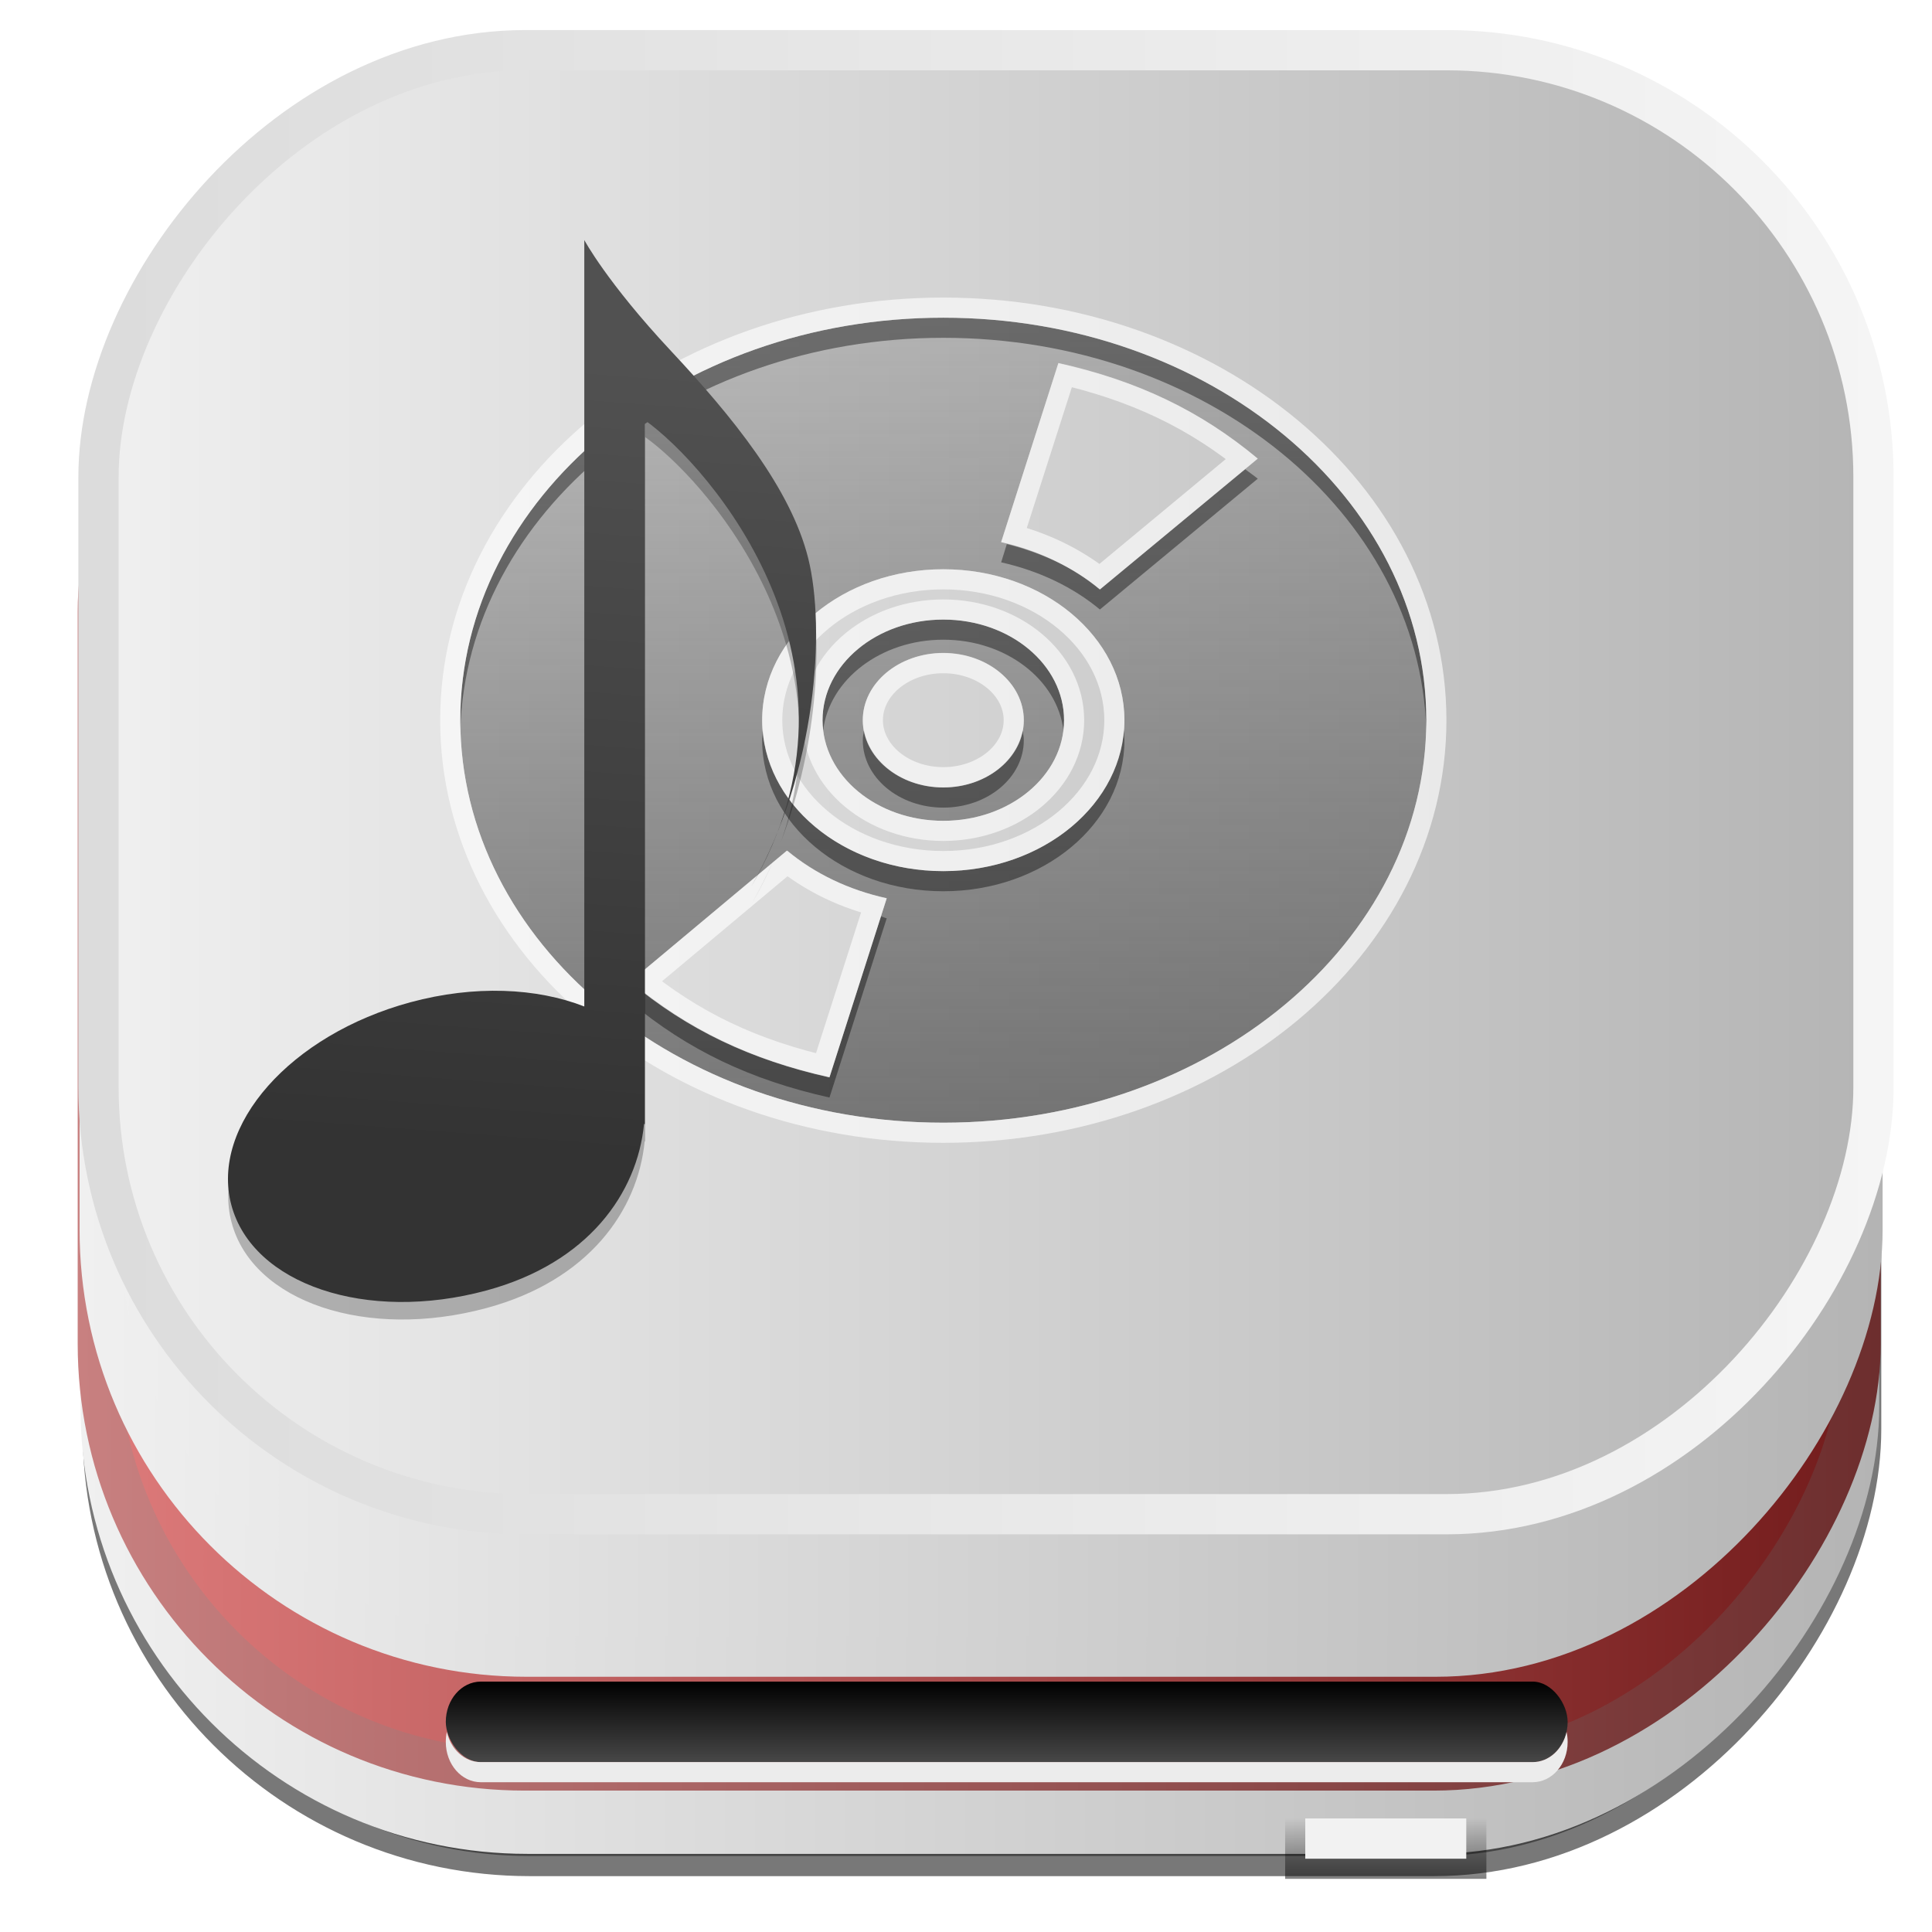 <?xml version="1.0" encoding="UTF-8" standalone="no"?>
<!-- Created with Inkscape (http://www.inkscape.org/) -->
<svg id="svg4511" xmlns:rdf="http://www.w3.org/1999/02/22-rdf-syntax-ns#" xmlns="http://www.w3.org/2000/svg" height="48px" width="48px" version="1.1" xmlns:cc="http://creativecommons.org/ns#" xmlns:xlink="http://www.w3.org/1999/xlink" xmlns:dc="http://purl.org/dc/elements/1.1/">
 <defs id="defs4513">
  <filter id="filter3174" color-interpolation-filters="sRGB">
   <feGaussianBlur id="feGaussianBlur3176" stdDeviation="1.71"/>
  </filter>
  <linearGradient id="linearGradient3254" y2="7.016" gradientUnits="userSpaceOnUse" x2="45.448" gradientTransform="matrix(1.006 0 0 .994 -175.86 -30.712)" y1="92.54" x1="45.448">
   <stop id="stop3750" offset="0"/>
   <stop id="stop3752" style="stop-opacity:.588" offset="1"/>
  </linearGradient>
  <filter id="filter3174-7" color-interpolation-filters="sRGB">
   <feGaussianBlur id="feGaussianBlur3176-58" stdDeviation="1.71"/>
  </filter>
  <linearGradient id="linearGradient8374" y2="7.016" gradientUnits="userSpaceOnUse" x2="45.448" gradientTransform="matrix(1.006 0 0 .994 108.29 -24.643)" y1="92.54" x1="45.448">
   <stop id="stop3750-50" offset="0"/>
   <stop id="stop3752-42" style="stop-opacity:.588" offset="1"/>
  </linearGradient>
  <filter id="filter3174-41" color-interpolation-filters="sRGB">
   <feGaussianBlur id="feGaussianBlur3176-9" stdDeviation="1.71"/>
  </filter>
  <linearGradient id="ButtonShadow-6" x1="45.448" gradientUnits="userSpaceOnUse" y1="92.54" gradientTransform="scale(1.006 .994)" x2="45.448" y2="7.016">
   <stop id="stop3750-9" offset="0"/>
   <stop id="stop3752-33" style="stop-opacity:.588" offset="1"/>
  </linearGradient>
  <filter id="filter3174-57" color-interpolation-filters="sRGB">
   <feGaussianBlur id="feGaussianBlur3176-42" stdDeviation="1.71"/>
  </filter>
  <filter id="filter3174-76" color-interpolation-filters="sRGB">
   <feGaussianBlur id="feGaussianBlur3176-51" stdDeviation="1.71"/>
  </filter>
  <filter id="filter3174-3" color-interpolation-filters="sRGB">
   <feGaussianBlur id="feGaussianBlur3176-47" stdDeviation="1.71"/>
  </filter>
  <filter id="filter3174-65" color-interpolation-filters="sRGB">
   <feGaussianBlur id="feGaussianBlur3176-0" stdDeviation="1.71"/>
  </filter>
  <linearGradient id="linearGradient10848" y2="-23.714" gradientUnits="userSpaceOnUse" x2="46.689" y1="-23.714" x1="2">
   <stop id="stop4329" style="stop-color:#f0f0f0" offset="0"/>
   <stop id="stop4331" style="stop-color:#b4b4b4" offset="1"/>
  </linearGradient>
  <linearGradient id="linearGradient10968" y2="7.016" gradientUnits="userSpaceOnUse" x2="45.448" gradientTransform="matrix(1.006 0 0 .994 88.061 -64.071)" y1="92.54" x1="45.448">
   <stop id="stop3750-53" offset="0"/>
   <stop id="stop3752-85" style="stop-opacity:.588" offset="1"/>
  </linearGradient>
  <linearGradient id="linearGradient4327-0">
   <stop id="stop4329-1" style="stop-color:#f0f0f0" offset="0"/>
   <stop id="stop4331-2" style="stop-color:#b4b4b4" offset="1"/>
  </linearGradient>
  <linearGradient id="linearGradient11027" y2="-23.714" xlink:href="#linearGradient4327-0" gradientUnits="userSpaceOnUse" y1="-23.714" gradientTransform="translate(.084 .114)" x2="46.689" x1="2"/>
  <linearGradient id="linearGradient11061" y2="-23.714" gradientUnits="userSpaceOnUse" y1="-23.714" gradientTransform="translate(.037 -2.714)" x2="46.689" x1="2">
   <stop id="stop4629" style="stop-color:#de7b7b" offset="0"/>
   <stop id="stop4633" style="stop-color:#721b1b" offset="1"/>
  </linearGradient>
  <linearGradient id="linearGradient11086" y2="-24.286" gradientUnits="userSpaceOnUse" x2="46.327" gradientTransform="translate(.4)" y1="-24.286" x1="1.53">
   <stop id="stop3226" style="stop-color:#c88080" offset="0"/>
   <stop id="stop3228" style="stop-color:#6d2e2e" offset="1"/>
  </linearGradient>
  <linearGradient id="linearGradient11109" y2="-23.714" xlink:href="#linearGradient4327-0" gradientUnits="userSpaceOnUse" y1="-23.714" gradientTransform="translate(.357 .623)" x2="46.689" x1="2"/>
  <linearGradient id="linearGradient11134" y2="-21.458" xlink:href="#linearGradient4327-0" gradientUnits="userSpaceOnUse" x2="46.773" y1="-21.458" x1="1.977"/>
  <linearGradient id="linearGradient11142" y2="-23.714" xlink:href="#linearGradient4327-0" gradientUnits="userSpaceOnUse" x2="46.689" y1="-23.714" x1="2"/>
  <linearGradient id="linearGradient11150" y2="-19.535" gradientUnits="userSpaceOnUse" x2="47.046" y1="-19.535" x1="2.755">
   <stop id="stop3599" style="stop-color:#dcdcdc" offset="0"/>
   <stop id="stop3601" style="stop-color:#f5f5f5" offset="1"/>
  </linearGradient>
  <filter id="filter3174-34" color-interpolation-filters="sRGB">
   <feGaussianBlur id="feGaussianBlur3176-01" stdDeviation="1.71"/>
  </filter>
  <linearGradient id="linearGradient4603" y2="7.016" gradientUnits="userSpaceOnUse" x2="45.448" gradientTransform="matrix(1.006 0 0 .994 -25.979 57.897)" y1="92.54" x1="45.448">
   <stop id="stop3750-96" offset="0"/>
   <stop id="stop3752-39" style="stop-opacity:.588" offset="1"/>
  </linearGradient>
  <filter id="filter3174-2" color-interpolation-filters="sRGB">
   <feGaussianBlur id="feGaussianBlur3176-44" stdDeviation="1.71"/>
  </filter>
  <filter id="filter4180-8" height="3.83" width="1.229" color-interpolation-filters="sRGB" y="-1.415" x="-.114">
   <feGaussianBlur id="feGaussianBlur4182-1" stdDeviation="3.537"/>
  </filter>
  <radialGradient id="radialGradient4138-7" cx="48" gradientUnits="userSpaceOnUse" cy="84" r="30" gradientTransform="matrix(1.067 0 0 .067 -3.2 77.4)">
   <stop id="stop3315-1" style="stop-color:#4dbeff" offset="0"/>
   <stop id="stop4186-5" style="stop-color:#1379ff;stop-opacity:.65" offset=".672"/>
   <stop id="stop3317-6" style="stop-color:#06f;stop-opacity:0" offset="1"/>
  </radialGradient>
  <filter id="filter3174-1" color-interpolation-filters="sRGB">
   <feGaussianBlur id="feGaussianBlur3176-512" stdDeviation="1.71"/>
  </filter>
  <filter id="filter4180-5" height="3.83" width="1.229" color-interpolation-filters="sRGB" y="-1.415" x="-.114">
   <feGaussianBlur id="feGaussianBlur4182-16" stdDeviation="3.537"/>
  </filter>
  <filter id="filter3174-10" color-interpolation-filters="sRGB">
   <feGaussianBlur id="feGaussianBlur3176-017" stdDeviation="1.71"/>
  </filter>
  <filter id="filter3174-93" color-interpolation-filters="sRGB">
   <feGaussianBlur id="feGaussianBlur3176-3" stdDeviation="1.71"/>
  </filter>
  <filter id="filter4180-7" height="3.83" width="1.229" color-interpolation-filters="sRGB" y="-1.415" x="-.114">
   <feGaussianBlur id="feGaussianBlur4182-6" stdDeviation="3.537"/>
  </filter>
  <filter id="filter3174-19" color-interpolation-filters="sRGB">
   <feGaussianBlur id="feGaussianBlur3176-19" stdDeviation="1.71"/>
  </filter>
  <filter id="filter3407" height="1.263" width="1.221" color-interpolation-filters="sRGB" y="-.131" x="-.11">
   <feGaussianBlur id="feGaussianBlur3409" stdDeviation="2.3"/>
  </filter>
  <clipPath id="clipPath3403">
   <path id="path3405" d="m-72.688 6.906v67.5h82.344v-67.5h-82.344zm40.688 13.094c13.248 0 24 8.96 24 20s-10.752 20-24 20-24-8.96-24-20 10.752-20 24-20zm5.719 2.25-2.844 8.906c1.884 0.423 3.566 1.227 4.906 2.344l7.844-6.5c-2.867-2.389-5.99-3.876-9.906-4.75zm-5.719 10.25c-4.968 0-9 3.36-9 7.5s4.032 7.5 9 7.5 9-3.36 9-7.5-4.032-7.5-9-7.5zm0 2.5c3.312 0 6 2.24 6 5-0 2.76-2.688 5-6 5-3.312-0-6-2.24-6-5s2.688-5 6-5zm0 1.656c-2.208 0-4 1.504-4 3.344s1.792 3.344 4 3.344c2.208 0 4-1.504 4-3.344s-1.792-3.344-4-3.344zm-7.781 9.844-7.781 6.5c2.867 2.389 5.99 3.876 9.906 4.75l2.844-8.906c-1.901-0.418-3.586-1.222-4.938-2.344h-0.031z" style="fill:#fff"/>
  </clipPath>
  <linearGradient id="linearGradient3908" x1="5" gradientUnits="userSpaceOnUse" y1="64" gradientTransform="matrix(-.527 .527 -.527 -.527 123.49 79)" x2="123" y2="64">
   <stop id="stop3249" style="stop-color:#fff;stop-opacity:0" offset="0"/>
   <stop id="stop3255" style="stop-color:#ffdc4f;stop-opacity:0" offset="0.3"/>
   <stop id="stop3295" style="stop-color:#f685af;stop-opacity:.439" offset=".5"/>
   <stop id="stop3257" style="stop-color:#ffdc4f;stop-opacity:0" offset="0.7"/>
   <stop id="stop3253" style="stop-color:#fff;stop-opacity:0" offset="1"/>
  </linearGradient>
  <filter id="filter3174-31" color-interpolation-filters="sRGB">
   <feGaussianBlur id="feGaussianBlur3176-76" stdDeviation="1.71"/>
  </filter>
  <linearGradient id="linearGradient13399" x1="69.649" xlink:href="#ButtonShadow-6" gradientUnits="userSpaceOnUse" y1="89.131" gradientTransform="matrix(1.866 0 0 2.224 160.55 -78.137)" x2="69.016" y2="34.714"/>
  <filter id="filter3222" color-interpolation-filters="sRGB">
   <feGaussianBlur id="feGaussianBlur3224" stdDeviation="1.276"/>
  </filter>
  <radialGradient id="radialGradient2924" cx="59.894" gradientUnits="userSpaceOnUse" cy="61.922" r="33.714" gradientTransform="matrix(1 0 0 .838 0 10.06)">
   <stop id="stop3344" style="stop-opacity:0" offset="0"/>
   <stop id="stop3350" style="stop-opacity:0" offset="0.85"/>
   <stop id="stop2810" style="stop-opacity:.656" offset="1"/>
  </radialGradient>
  <linearGradient id="linearGradient2926" x1="26.18" gradientUnits="userSpaceOnUse" y1="61.922" x2="93.608" y2="61.922">
   <stop id="stop3332" style="stop-color:#fff;stop-opacity:.203" offset="0"/>
   <stop id="stop3334" style="stop-color:#fff;stop-opacity:.68" offset="1"/>
  </linearGradient>
  <linearGradient id="linearGradient2928" x1="25.22" gradientUnits="userSpaceOnUse" y1="61.922" x2="94.568" y2="61.922">
   <stop id="stop3364" style="stop-color:#4d4d4d" offset="0"/>
   <stop id="stop3366" style="stop-color:#fff" offset="1"/>
  </linearGradient>
  <linearGradient id="linearGradient13393" x1="73.016" gradientUnits="userSpaceOnUse" y1="89.131" gradientTransform="matrix(1.346 0 0 1.617 -24.621 -21.393)" x2="73.016" y2="34.607">
   <stop id="stop2788" style="stop-color:#d5aed1" offset="0"/>
   <stop id="stop2790" style="stop-color:#f9ecd2" offset="1"/>
  </linearGradient>
  <linearGradient id="linearGradient13390" x1="5" gradientUnits="userSpaceOnUse" y1="64" gradientTransform="matrix(.527 .527 -.527 .527 56 11.506)" x2="123" y2="64">
   <stop id="stop3235" style="stop-color:#fff;stop-opacity:0" offset="0"/>
   <stop id="stop3297" style="stop-color:#fff;stop-opacity:0" offset="0.3"/>
   <stop id="stop3241" style="stop-color:#fff" offset=".5"/>
   <stop id="stop3299" style="stop-color:#fff;stop-opacity:0" offset="0.7"/>
   <stop id="stop3237" style="stop-color:#fff;stop-opacity:0" offset="1"/>
  </linearGradient>
  <linearGradient id="linearGradient13387" x1="5" xlink:href="#linearGradient3265" gradientUnits="userSpaceOnUse" y1="64" gradientTransform="matrix(-.386 .638 -.638 -.386 121.54 62.873)" x2="123" y2="64"/>
  <linearGradient id="linearGradient3265">
   <stop id="stop3267" style="stop-color:#fff;stop-opacity:0" offset="0"/>
   <stop id="stop3269" style="stop-color:#add8e4;stop-opacity:0" offset="0.35"/>
   <stop id="stop3271" style="stop-color:#a3d2e0;stop-opacity:.451" offset=".5"/>
   <stop id="stop3273" style="stop-color:#add8e4;stop-opacity:0" offset="0.65"/>
   <stop id="stop3882" style="stop-color:#fff;stop-opacity:0" offset="1"/>
  </linearGradient>
  <linearGradient id="linearGradient13384" x1="5" xlink:href="#linearGradient3265" gradientUnits="userSpaceOnUse" y1="64" gradientTransform="matrix(-.653 .36 -.36 -.653 120.82 97.803)" x2="123" y2="64"/>
  <linearGradient id="linearGradient13921" x1="50.875" gradientUnits="userSpaceOnUse" y1="34.75" x2="50.875" y2="79.819">
   <stop id="stop13372" style="stop-color:#fff" offset="0"/>
   <stop id="stop13374" style="stop-color:#fff;stop-opacity:0" offset="1"/>
  </linearGradient>
  <linearGradient id="linearGradient12520" y2="7.016" xlink:href="#ButtonShadow-6" gradientUnits="userSpaceOnUse" x2="45.448" gradientTransform="scale(1.006 .994)" y1="92.54" x1="45.448"/>
  <linearGradient id="linearGradient12562" y2="19.987" gradientUnits="userSpaceOnUse" x2="52.929" gradientTransform="translate(0 0)" y1="60" x1="52.929">
   <stop id="stop3769-84" style="stop-color:#4d4d4d;stop-opacity:.707" offset="0"/>
   <stop id="stop3771-13" style="stop-color:#4d4d4d;stop-opacity:.252" offset="1"/>
  </linearGradient>
  <linearGradient id="linearGradient12683" y2="85.982" gradientUnits="userSpaceOnUse" x2="71.672" gradientTransform="matrix(.5 0 0 .5 -1.571 2.179)" y1="89" x1="71.672">
   <stop id="stop3450-67-4" offset="0"/>
   <stop id="stop3452-12-8" style="stop-opacity:0" offset="1"/>
  </linearGradient>
  <linearGradient id="linearGradient12693" y2="84.029" gradientUnits="userSpaceOnUse" x2="46.178" gradientTransform="matrix(.5 0 0 .5 1.071 2.179)" y1="80" x1="46.178">
   <stop id="stop4227-3-1" offset="0"/>
   <stop id="stop4229-6-4" style="stop-color:#484848" offset="1"/>
  </linearGradient>
  <filter id="filter3832" color-interpolation-filters="sRGB">
   <feGaussianBlur id="feGaussianBlur3834" stdDeviation="0.769"/>
  </filter>
  <clipPath id="clipPath2862">
   <path id="path2864" d="m0 0v96h96v-96h-96zm12 6h72c3.324 0 6 2.676 6 6v72c0 3.324-2.676 6-6 6h-72c-3.324 0-6-2.676-6-6v-72c0-3.324 2.676-6 6-6z" style="fill:#f0f"/>
  </clipPath>
  <clipPath id="clipPath3613-39">
   <rect id="rect3615-63" style="fill:#fff" rx="6" ry="6" height="84" width="84" y="6" x="6"/>
  </clipPath>
  <linearGradient id="linearGradient3613-48" x1="48" gradientUnits="userSpaceOnUse" y1="20.221" x2="48" y2="138.66">
   <stop id="stop3739-06" style="stop-color:#fff" offset="0"/>
   <stop id="stop3741-44" style="stop-color:#fff;stop-opacity:0" offset="1"/>
  </linearGradient>
  <filter id="filter3794-7" height="1.384" width="1.384" color-interpolation-filters="sRGB" y="-.192" x="-.192">
   <feGaussianBlur id="feGaussianBlur3796-18" stdDeviation="5.28"/>
  </filter>
  <filter id="filter3174-30" color-interpolation-filters="sRGB">
   <feGaussianBlur id="feGaussianBlur3176-33" stdDeviation="1.71"/>
  </filter>
  <linearGradient id="linearGradient5238" y2="22.03" gradientUnits="userSpaceOnUse" x2="75.404" gradientTransform="matrix(1.195 0 0 1.195 -17.36 92.472)" y1="83.017" x1="70.782">
   <stop id="stop3279" style="stop-color:#333" offset="0"/>
   <stop id="stop3281-1" style="stop-color:#515151" offset="1"/>
  </linearGradient>
 </defs>
 <g id="layer1">
  <rect id="rect810-9" style="opacity:.53;stroke:#000;fill:#333" transform="scale(1,-1)" ry="10.607" height="43.689" width="43.689" y="-46.112" x="2.551"/>
  <rect id="rect810" style="stroke:url(#linearGradient11142);fill:url(#linearGradient10848)" transform="scale(1,-1)" ry="10.607" height="43.689" width="43.689" y="-45.559" x="2.5"/>
  <rect id="rect3745" style="opacity:.9;filter:url(#filter3174);display:none;fill:url(#linearGradient3254)" rx="6" ry="6" height="85" width="86" y="-23.712" x="-170.86"/>
  <rect id="rect3745-1" style="opacity:.9;filter:url(#filter3174-7);display:none;fill:url(#linearGradient8374)" rx="6" ry="6" height="85" width="86" y="-17.643" x="113.29"/>
  <g id="layer2" style="display:none" transform="translate(-111.44 -124.36)">
   <rect id="rect3745-9" style="opacity:.9;filter:url(#filter3174-41);fill:url(#ButtonShadow-6)" rx="6" ry="6" height="85" width="86" y="7" x="5"/>
  </g>
  <g id="layer2-7" style="display:none" transform="translate(-218.05 -238.16)">
   <rect id="rect3745-2" style="opacity:.9;filter:url(#filter3174-57);fill:url(#ButtonShadow-6)" rx="6" ry="6" height="85" width="86" y="7" x="5"/>
  </g>
  <g id="layer2-1" style="display:none" transform="translate(-106.2 -48.076)">
   <path id="rect3745-24" style="opacity:.9;filter:url(#filter3174-76);fill:url(#ButtonShadow-6)" d="m11 7c-3.324 0-6 2.676-6 6v73c0 3.324 2.676 6 6 6h74c3.324 0 6-2.676 6-6v-73c0-3.324-2.676-6-6-6h-5v2.5c1.47 0.741 2.5 2.242 2.5 4 0 2.484-2.016 4.5-4.5 4.5s-4.5-2.016-4.5-4.5c0-1.758 1.03-3.259 2.5-4v-2.5h-8v2.5c1.47 0.741 2.5 2.242 2.5 4 0 2.484-2.016 4.5-4.5 4.5s-4.5-2.016-4.5-4.5c0-1.758 1.03-3.259 2.5-4v-2.5h-8v2.5c1.47 0.741 2.5 2.242 2.5 4 0 2.484-2.016 4.5-4.5 4.5s-4.5-2.016-4.5-4.5c0-1.758 1.03-3.259 2.5-4v-2.5h-8v2.5c1.47 0.741 2.5 2.242 2.5 4 0 2.484-2.016 4.5-4.5 4.5s-4.5-2.016-4.5-4.5c0-1.758 1.03-3.259 2.5-4v-2.5h-8v2.5c1.47 0.741 2.5 2.242 2.5 4 0 2.484-2.016 4.5-4.5 4.5s-4.5-2.016-4.5-4.5c0-1.758 1.03-3.259 2.5-4v-2.5h-8v2.5c1.47 0.741 2.5 2.242 2.5 4 0 2.484-2.016 4.5-4.5 4.5s-4.5-2.016-4.5-4.5c0-1.758 1.03-3.259 2.5-4v-2.5h-5z"/>
  </g>
  <g id="layer2-0" style="display:none" transform="translate(28.835 -121.51)">
   <rect id="rect3745-5" style="opacity:.9;filter:url(#filter3174-3);fill:url(#ButtonShadow-6)" rx="6" ry="6" height="85" width="86" y="7" x="5"/>
  </g>
  <rect id="rect3745-19" style="opacity:.9;filter:url(#filter3174-65);display:none;fill:url(#linearGradient10968)" rx="6" ry="6" height="85" width="86" y="-57.071" x="93.061"/>
  <rect id="rect810-4-0" style="stroke:url(#linearGradient11086);fill:url(#linearGradient11061)" transform="scale(1,-1)" ry="10.607" height="39.403" width="43.796" y="-43.987" x="2.43"/>
  <rect id="rect810-4" style="stroke:url(#linearGradient11134);fill:url(#linearGradient11027)" transform="scale(1,-1)" ry="10.607" height="39.403" width="43.796" y="-41.159" x="2.477"/>
  <rect id="rect810-4-8" style="stroke:url(#linearGradient11150);fill:url(#linearGradient11109)" transform="scale(1,-1)" ry="10.607" height="36.373" width="44.099" y="-37.62" x="2.447"/>
  <rect id="rect3745-51" style="opacity:.9;filter:url(#filter3174-34);display:none;fill:url(#linearGradient4603)" rx="6" ry="6" height="85" width="86" y="64.897" x="-20.979"/>
  <g id="layer2-3" style="display:none" transform="translate(-13.859 48.458)">
   <rect id="rect3745-7" style="opacity:.9;filter:url(#filter3174-2);fill:url(#ButtonShadow-6)" rx="6" ry="6" height="85" width="86" y="7" x="5"/>
  </g>
  <g id="layer2-75" style="display:none" transform="translate(-10.286 84.214)">
   <rect id="rect3745-20" style="opacity:.9;filter:url(#filter3174-1);fill:url(#ButtonShadow-6)" rx="6" ry="6" height="85" width="86" y="7" x="5"/>
  </g>
  <g id="layer5-3" style="display:none" transform="translate(-10.286 84.214)">
   <rect id="rect3323" style="opacity:.6;filter:url(#filter4180-8);display:inline;fill:#06f" rx="6.744" ry="6" height="6" width="74.179" y="80" x="10.911"/>
   <rect id="rect3311" style="fill:url(#radialGradient4138-7);display:inline" rx="5.818" ry="4" height="4" width="64" y="81" x="16"/>
  </g>
  <g id="layer2-37" style="display:none" transform="translate(22.857 122.64)">
   <rect id="rect3745-6" style="opacity:.9;filter:url(#filter3174-10);fill:url(#ButtonShadow-6)" rx="6" ry="6" height="85" width="86" y="7" x="5"/>
  </g>
  <g id="layer5-2" style="display:none" transform="translate(22.857 122.64)">
   <rect id="rect3323-7" style="opacity:.6;filter:url(#filter4180-5);display:inline;fill:#06f" rx="6.744" ry="6" height="6" width="74.179" y="80" x="10.911"/>
   <rect id="rect3311-0" style="fill:url(#radialGradient4138-7);display:inline" rx="5.818" ry="4" height="4" width="64" y="81" x="16"/>
  </g>
  <g id="layer2-17" style="display:none" transform="translate(15.342 112.14)">
   <rect id="rect3745-4" style="opacity:.9;filter:url(#filter3174-93);fill:url(#ButtonShadow-6)" rx="6" ry="6" height="85" width="86" y="7" x="5"/>
  </g>
  <g id="layer2-19" style="display:none" transform="translate(119.69 80.928)">
   <rect id="rect3745-72" style="opacity:.9;filter:url(#filter3174-19);fill:url(#ButtonShadow-6)" rx="6" ry="6" height="85" width="86" y="7" x="5"/>
  </g>
  <g id="layer5-4" style="display:none" transform="translate(119.69 80.928)">
   <rect id="rect3323-5" style="opacity:.6;filter:url(#filter4180-7);display:inline;fill:#06f" rx="6.744" ry="6" height="6" width="74.179" y="80" x="10.911"/>
   <rect id="rect3311-1" style="fill:url(#radialGradient4138-7);display:inline" rx="5.818" ry="4" height="4" width="64" y="81" x="16"/>
  </g>
  <g id="layer2-4" style="display:none" transform="translate(194.03 83.353)">
   <rect id="rect3745-3" style="opacity:.9;filter:url(#filter3174-31);fill:url(#linearGradient12520)" rx="6" ry="6" height="85" width="86" y="7" x="5"/>
  </g>
  <g id="layer4-5" transform="matrix(.5 0 0 .5 -.564 -2.107)">
   <path id="path3340" style="fill:url(#linearGradient12562)" d="m48 20c-13.248 0-24 8.96-24 20s10.752 20 24 20c13.248 0 24-8.96 24-20s-10.752-20-24-20zm5.719 2.266c3.916 0.875 7.039 2.35 9.906 4.74l-7.844 6.51c-1.34-1.117-3.022-1.947-4.906-2.37l2.844-8.88zm-5.719 10.234c4.968-0 9 3.36 9 7.5-0 4.14-4.032 7.5-9 7.5-4.968 0-9-3.36-9-7.5 0-4.14 4.032-7.5 9-7.5zm0 2.5c-3.312-0-6 2.24-6 5s2.688 5 6 5c3.312 0 6-2.24 6-5s-2.688-5-6-5zm0 1.667c2.208 0 4 1.493 4 3.333s-1.792 3.333-4 3.333c-2.208-0.001-4-1.494-4-3.334 0-1.84 1.792-3.333 4-3.333zm-7.781 9.818h0.031c1.352 1.122 3.037 1.952 4.938 2.37l-2.844 8.88c-3.916-0.875-7.039-2.35-9.906-4.74l7.781-6.51z"/>
   <path id="path3383" style="opacity:.4" d="m48 20c-13.248 0-24 8.96-24 20 0 0.167-0.005 0.334 0 0.5 0.319-10.809 10.953-19.5 24-19.5s23.681 8.691 24 19.5c0.005-0.166 0-0.333 0-0.5 0-11.04-10.752-20-24-20zm15 7.531-7.219 5.969c-1.271-1.059-2.859-1.809-4.625-2.25l-0.281 0.906c1.884 0.423 3.566 1.227 4.906 2.344l7.844-6.5c-0.203-0.169-0.42-0.309-0.625-0.469zm-15 7.469c-3.312-0-6 2.24-6 5 0 0.172 0.011 0.332 0.031 0.5 0.308-2.52 2.864-4.5 5.969-4.5s5.661 1.98 5.969 4.5c0.02-0.168 0.031-0.328 0.031-0.5 0-2.76-2.688-5-6-5zm-8.969 5.5c-0.012 0.163-0.031 0.334-0.031 0.5 0 4.14 4.032 7.5 9 7.5s9-3.36 9-7.5c0-0.166-0.019-0.337-0.031-0.5-0.305 3.91-4.2 7-8.969 7-4.769 0-8.664-3.09-8.969-7zm5.031 0c-0.031 0.168-0.062 0.325-0.062 0.5 0 1.84 1.792 3.344 4 3.344 2.208 0 4-1.504 4-3.344 0-0.175-0.031-0.332-0.062-0.5-0.297 1.596-1.939 2.844-3.938 2.844-1.998-0-3.641-1.248-3.938-2.844zm0.844 9.25-2.562 8c-3.64-0.813-6.581-2.18-9.282-4.281l-0.624 0.531c2.867 2.389 5.99 3.876 9.906 4.75l2.844-8.906c-0.099-0.022-0.184-0.07-0.282-0.094z"/>
   <path id="path3401" style="opacity:.8;filter:url(#filter3407);stroke:#fff;stroke-linecap:square;stroke-width:2;fill:none" d="m-32 20c-13.248 0-24 8.96-24 20s10.752 20 24 20c13.248 0 24-8.96 24-20s-10.752-20-24-20zm5.719 2.266c3.916 0.875 7.039 2.35 9.906 4.74l-7.844 6.51c-1.341-1.117-3.022-1.946-4.906-2.37l2.844-8.88zm-5.719 10.234c4.968-0 9 3.36 9 7.5-0 4.14-4.032 7.5-9 7.5-4.968 0-9-3.36-9-7.5 0-4.14 4.032-7.5 9-7.5zm0 2.5c-3.312-0-6 2.24-6 5s2.688 5 6 5c3.312 0 6-2.24 6-5s-2.688-5-6-5zm0 1.667c2.208 0 4 1.493 4 3.333s-1.792 3.333-4 3.333c-2.208-0.001-4-1.494-4-3.334 0-1.84 1.792-3.333 4-3.333zm-7.781 9.818h0.031c1.352 1.122 3.037 1.952 4.938 2.37l-2.844 8.88c-3.916-0.875-7.039-2.35-9.906-4.74l7.781-6.51z" clip-path="url(#clipPath3403)" transform="translate(80)"/>
  </g>
  <g id="layer5-02" style="display:none" transform="translate(194.03 83.353)">
   <g id="g3836" style="display:inline" transform="matrix(.707 0 0 .707 23.398 -22.712)">
    <path id="path3185" style="opacity:.6;fill-rule:evenodd;filter:url(#filter3222);display:inline;fill:url(#linearGradient13399)" transform="matrix(.742 0 0 .756 -146.02 35.217)" d="m272.33-0.949c-33.672 0-61 27.104-61 60.5s27.328 60.5 61 60.5 61-27.104 61-60.5-27.328-60.5-61-60.5zm0 40c11.316-0 20.5 9.184 20.5 20.5s-9.184 20.5-20.5 20.5-20.5-9.184-20.5-20.5 9.184-20.5 20.5-20.5z"/>
    <path id="path3307" style="opacity:.3;fill:#fff;display:inline;fill-rule:evenodd" d="m56 58.416c-11.216 0-20.321 9.105-20.321 20.321s9.105 20.321 20.321 20.321 20.321-9.105 20.321-20.321-9.105-20.321-20.321-20.321zm0 14.355c3.293 0 5.966 2.673 5.966 5.966 0 3.293-2.673 5.966-5.966 5.966-3.293 0-5.966-2.673-5.966-5.966 0-3.293 2.673-5.966 5.966-5.966z"/>
    <path id="path3328" style="opacity:.5;fill-rule:evenodd;stroke:url(#linearGradient2926);stroke-linecap:round;stroke-width:3.427;display:inline;fill:url(#radialGradient2924)" transform="matrix(0 .376 -.452 0 84.002 56.19)" d="m92.58 61.922a32.686 27.208 0 1 1 -65.371 0 32.686 27.208 0 1 1 65.371 0z"/>
    <path id="path3352" style="opacity:.6;stroke:url(#linearGradient2928);stroke-linecap:round;stroke-width:7.54;display:inline;fill:none" transform="matrix(0 .171 -.206 0 68.728 68.488)" d="m92.58 61.922a32.686 27.208 0 1 1 -65.371 0 32.686 27.208 0 1 1 65.371 0z"/>
    <path id="path3170" style="fill:url(#linearGradient13393);display:inline;fill-rule:evenodd" d="m56 34.74c-24.286 0-43.997 19.711-43.997 43.997s19.711 43.997 43.997 43.997 43.997-19.711 43.997-43.997-19.711-43.997-43.997-43.997zm0 28.337c8.644-0 15.66 7.016 15.66 15.66 0 8.644-7.016 15.66-15.66 15.66-8.644-0-15.66-7.016-15.66-15.66 0-8.644 7.016-15.66 15.66-15.66z"/>
    <path id="path3230" style="opacity:.6;fill:url(#linearGradient13390);display:inline;fill-rule:evenodd" d="m87.11 47.89c-17.173-17.173-45.048-17.173-62.221 0s-17.173 45.048-0 62.221 45.048 17.173 62.221 0 17.173-45.048 0-62.221zm-20.037 20.037c6.112 6.112 6.112 16.034-0 22.146-6.112 6.112-16.034 6.112-22.146 0-6.112-6.112-6.112-16.034 0-22.146 6.112-6.112 16.034-6.112 22.146 0z"/>
    <path id="path3259" style="opacity:.6;fill:url(#linearGradient13387);display:inline;fill-rule:evenodd" d="m93.643 101.78c12.567-20.783 5.912-47.85-14.867-60.423-20.779-12.572-47.846-5.912-60.419 14.867-12.572 20.779-5.912 47.846 14.867 60.416 20.779 12.58 47.846 5.91 60.419-14.86zm-24.245-14.673c-4.475 7.396-14.109 9.766-21.505 5.292-7.396-4.475-9.766-14.109-5.292-21.505 4.475-7.396 14.109-9.766 21.505-5.292 7.396 4.475 9.766 14.109 5.292 21.505z"/>
    <path id="path3231" style="opacity:.6;fill:url(#linearGradient13384);display:inline;fill-rule:evenodd" d="m77.212 117.55c21.277-11.71 29.038-38.484 17.334-59.762-11.709-21.277-38.48-29.043-59.758-17.334-21.277 11.709-29.043 38.48-17.334 59.756 11.709 21.277 38.48 29.043 59.757 17.334zm-13.662-24.83c-7.573 4.167-17.102 1.403-21.27-6.17-4.167-7.573-1.403-17.102 6.17-21.27 7.573-4.168 17.102-1.403 21.27 6.17 4.168 7.573 1.403 17.102-6.17 21.27z"/>
    <path id="path3243" style="fill:url(#linearGradient3908);display:inline;fill-rule:evenodd" d="m87.11 110.11c17.173-17.173 17.173-45.048 0-62.221s-45.048-17.173-62.221 0-17.173 45.048-0 62.221 45.048 17.173 62.221 0zm-20.037-20.037c-6.112 6.112-16.034 6.112-22.146-0-6.112-6.112-6.112-16.034 0-22.146 6.112-6.112 16.034-6.112 22.146 0 6.112 6.112 6.112 16.034 0 22.146z"/>
    <path id="path3304" style="opacity:.15;stroke:#000;stroke-linecap:round;stroke-width:9.048;display:inline;fill:none" transform="matrix(.57 0 0 .685 21.839 36.309)" d="m92.58 61.922a32.686 27.208 0 1 1 -65.371 0 32.686 27.208 0 1 1 65.371 0z"/>
    <path id="path13401" style="opacity:.8;fill:url(#linearGradient13921);display:inline;fill-rule:evenodd" d="m56 34.75c-24.286-0-44 19.714-44 44 0 21.988 16.168 40.214 37.25 43.469-20.527-3.25-36.25-21.07-36.25-42.501 0-23.736 19.264-43 43-43s43 19.264 43 43c0 21.435-15.723 39.253-36.25 42.5 21.082-3.26 37.25-21.48 37.25-43.47-0-24.286-19.714-44-44-44zm-14.312 50.312c2.17 5.816 7.744 9.969 14.312 9.969 6.569 0 12.143-4.153 14.312-9.969-2.433 5.495-7.92 9.344-14.312 9.344-6.392 0-11.88-3.849-14.312-9.344z"/>
   </g>
  </g>
  <g id="g12689" transform="matrix(.871 0 0 1 3.174 -.4)">
   <rect id="rect3308-7" style="fill:url(#linearGradient12693)" rx="1" ry="1" height="2" width="32" y="42.179" x="9.072"/>
   <path id="rect3319" style="fill:#ececec" d="m9.103 43.429c-0.021 0.08-0.031 0.163-0.031 0.25 0 0.554 0.446 1 1 1h30c0.554 0 1-0.446 1-1 0-0.086-0.011-0.17-0.031-0.25-0.111 0.432-0.501 0.75-0.969 0.75h-30c-0.467 0-0.858-0.318-0.969-0.75z"/>
  </g>
  <rect id="rect3330" style="opacity:.5;fill:url(#linearGradient12683)" rx="0" ry="0" height="1.974" width="5" y="44.705" x="31.929"/>
  <rect id="rect3328" style="fill:#f2f2f2" height="1" width="4" y="45.179" x="32.429"/>
  <g id="layer2-2" style="display:none" transform="translate(-43.873 119.73)">
   <rect id="rect3745-0" style="opacity:.9;filter:url(#filter3174-30);fill:url(#ButtonShadow-6)" clip-path="url(#clipPath2862)" rx="6" ry="6" height="85" width="86" y="7" x="5"/>
  </g>
  <g id="layer5-1" style="display:none" transform="translate(-43.873 119.73)">
   <rect id="rect3171-3" style="opacity:.1;filter:url(#filter3794-7);stroke:#fff;stroke-linecap:round;stroke-width:.5;fill:url(#linearGradient3613-48)" clip-path="url(#clipPath3613-39)" rx="12" ry="12" height="66" width="66" y="15" x="15"/>
  </g>
  <g id="layer3-5" transform="matrix(.4 0 0 .4 .866 -1.216)">
   <path id="path3031" style="opacity:.5;filter:url(#filter3832)" d="m34.156 19v47.625c-2.955-1.157-6.827-1.328-10.812-0.25-7.448 2.015-12.437 7.65-11.125 12.594 1.312 4.944 8.396 7.327 15.844 5.312 6.327-1.712 9.393-6.047 9.812-10.344h0.031v-43.75c3.727 2.658 12.764 12.968 8.438 25.125 2.396-6.237 2.614-12.926 1.718-16.531-1.084-4.361-4.745-8.857-8.531-12.906-3.977-4.254-5.375-6.875-5.375-6.875zm11.75 37.406c-0.402 0.934-0.867 1.859-1.375 2.75 0.539-0.922 0.996-1.844 1.375-2.75z"/>
   <g id="g3149" transform="matrix(.674 0 0 .674 3.534 -53.262)">
    <path id="path3261" style="fill:url(#linearGradient5238)" d="m45.39 105.66v70.626c-4.381-1.716-10.107-1.989-16.015-0.391-11.043 2.987-18.458 11.348-16.512 18.679 1.946 7.33 12.465 10.871 23.508 7.883 9.382-2.538 13.902-8.97 14.524-15.341h0.071v-64.865c6.097 4.349 21.759 22.535 9.834 42.943 6.028-10.571 6.834-23.734 5.227-30.201s-7.038-13.116-12.651-19.12c-5.897-6.307-7.984-10.215-7.984-10.215z"/>
   </g>
  </g>
 </g>
</svg>
